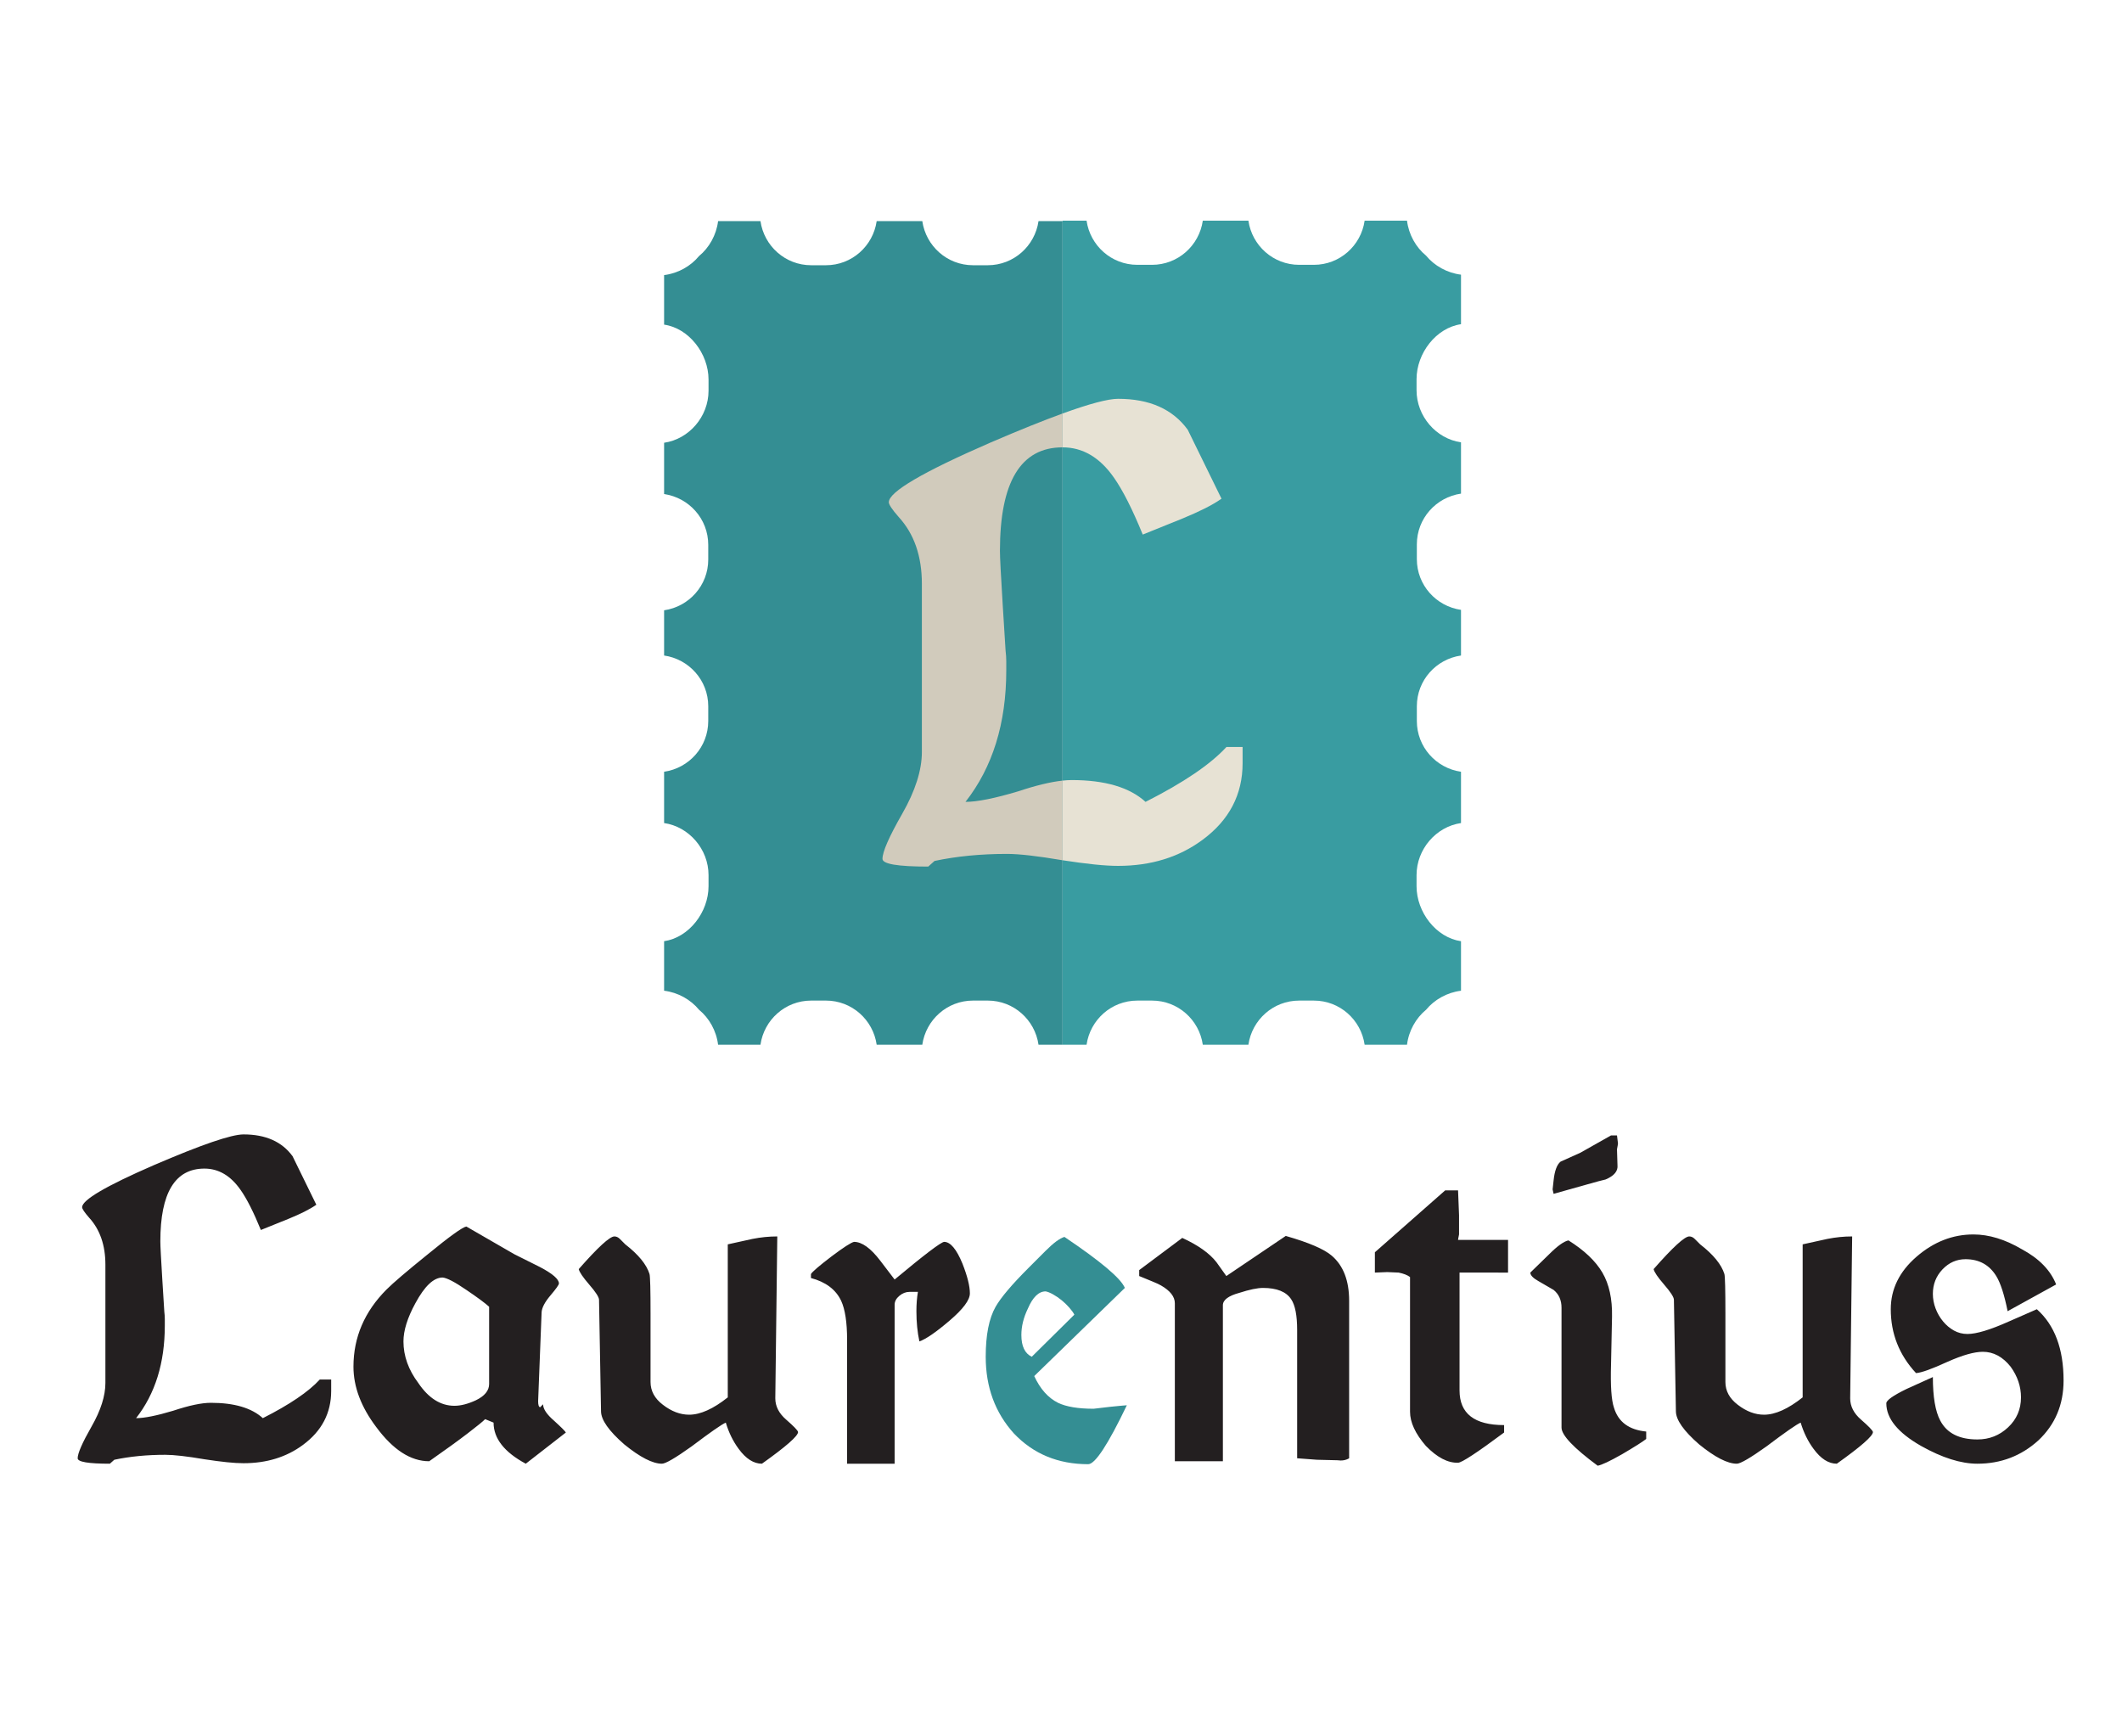 <?xml version="1.0" encoding="UTF-8" standalone="no"?>
<svg
   xmlns:osb="http://www.openswatchbook.org/uri/2009/osb"
   xmlns:dc="http://purl.org/dc/elements/1.1/"
   xmlns:cc="http://creativecommons.org/ns#"
   xmlns:rdf="http://www.w3.org/1999/02/22-rdf-syntax-ns#"
   xmlns:svg="http://www.w3.org/2000/svg"
   xmlns="http://www.w3.org/2000/svg"
   xmlns:sodipodi="http://sodipodi.sourceforge.net/DTD/sodipodi-0.dtd"
   xmlns:inkscape="http://www.inkscape.org/namespaces/inkscape"
   width="220"
   height="180"
   viewBox="0 0 187 750"
   id="svg2"
   version="1.1"
   inkscape:version="0.91 r13725"
   sodipodi:docname="first-page.svg">
  <defs
     id="defs4">
    <linearGradient
       id="linearGradient5762"
       osb:paint="gradient">
      <stop
         style="stop-color:#1c1f24;stop-opacity:1;"
         offset="0"
         id="stop5764" />
      <stop
         style="stop-color:#1c1f24;stop-opacity:0;"
         offset="1"
         id="stop5766" />
    </linearGradient>
    <linearGradient
       id="linearGradient4299"
       osb:paint="solid">
      <stop
         style="stop-color:#c38300;stop-opacity:1;"
         offset="0"
         id="stop4301" />
    </linearGradient>
    <marker
       inkscape:stockid="Arrow1Lstart"
       orient="auto"
       refY="0"
       refX="0"
       id="Arrow1Lstart"
       style="overflow:visible"
       inkscape:isstock="true">
      <path
         id="path4178"
         d="M 0,0 5,-5 -12.5,0 5,5 0,0 Z"
         style="fill:#000000;fill-opacity:1;fill-rule:evenodd;stroke:#000000;stroke-width:1pt;stroke-opacity:1"
         transform="matrix(0.8,0,0,0.8,10,0)"
         inkscape:connector-curvature="0" />
    </marker>
    <filter
       style="color-interpolation-filters:sRGB"
       inkscape:label="Inner Shadow"
       inkscape:menu="Shadows and Glows"
       inkscape:menu-tooltip="Adds a colorizable drop shadow inside"
       id="filter3209">
      <feGaussianBlur
         stdDeviation="4"
         result="result8"
         id="feGaussianBlur3211" />
      <feOffset
         dx="4"
         dy="4"
         result="result11"
         id="feOffset3213" />
      <feComposite
         result="result6"
         in="SourceGraphic"
         operator="in"
         in2="result11"
         id="feComposite3215" />
      <feFlood
         result="result10"
         in="result6"
         flood-opacity="1"
         flood-color="rgb(0,0,0)"
         id="feFlood3217" />
      <feBlend
         mode="normal"
         in="result6"
         in2="result10"
         id="feBlend3219" />
      <feComposite
         result="result2"
         operator="in"
         in2="SourceGraphic"
         id="feComposite3221" />
    </filter>
    <filter
       style="color-interpolation-filters:sRGB"
       inkscape:label="Drop Shadow"
       id="filter8612">
      <feFlood
         flood-opacity="0.301"
         flood-color="rgb(0,0,0)"
         result="flood"
         id="feFlood8614" />
      <feComposite
         in="flood"
         in2="SourceGraphic"
         operator="in"
         result="composite1"
         id="feComposite8616" />
      <feGaussianBlur
         stdDeviation="2"
         result="blur"
         id="feGaussianBlur8618" />
      <feOffset
         dx="5.4"
         dy="-0.4"
         result="offset"
         id="feOffset8620" />
      <feComposite
         in="SourceGraphic"
         in2="offset"
         operator="over"
         result="composite2"
         id="feComposite8622" />
    </filter>
    <clipPath
       clipPathUnits="userSpaceOnUse"
       id="clipPath4503">
      <path
         d="m 300,300 4499.41,0 0,3181.4 -4499.41,0 z"
         id="path4501"
         inkscape:connector-curvature="0" />
    </clipPath>
  </defs>
  <sodipodi:namedview
     id="base"
     pagecolor="#ffffff"
     bordercolor="#666666"
     borderopacity="1.0"
     inkscape:pageopacity="0.0"
     inkscape:pageshadow="2"
     inkscape:zoom="1.979899"
     inkscape:cx="221.10285"
     inkscape:cy="120.62374"
     inkscape:document-units="px"
     inkscape:current-layer="layer1"
     showgrid="false"
     inkscape:window-width="2560"
     inkscape:window-height="1378"
     inkscape:window-x="0"
     inkscape:window-y="0"
     inkscape:window-maximized="1" />
  <g
     inkscape:label="Layer 1"
     inkscape:groupmode="layer"
     id="layer1"
     transform="translate(0,550)">
    <ellipse
       style="opacity:0.66;fill:#0000ff;fill-opacity:1;stroke:#000000;stroke-width:4.167;stroke-linejoin:miter;stroke-miterlimit:4.082;stroke-dasharray:none;stroke-dashoffset:0;stroke-opacity:1"
       id="path5735"
       cx="-572.097"
       cy="876.463"
       rx="2.104"
       ry="21.045" />
    <g
       id="g4495"
       transform="matrix(0.667,0,0,-0.667,-1600.643,1175.236)"
       inkscape:export-xdpi="119.81396"
       inkscape:export-ydpi="119.81396">
      <g
         id="g4497">
        <g
           id="g4499"
           clip-path="url(#clipPath4503)">
          <path
             d="m 2770.22,2012.67 0,7.19 c 0,16.78 12.65,31.37 28.79,33.71 l 0,33.22 c -16.14,2.34 -28.6,16.08 -28.6,32.88 l 0,9.53 c 0,16.79 12.46,30.53 28.6,32.86 l 0,14.78 0,14.79 c -16.14,2.33 -28.6,16.07 -28.6,32.86 l 0,9.53 c 0,16.79 12.46,30.54 28.6,32.88 l 0,33.22 c -16.14,2.33 -28.79,16.93 -28.79,33.71 l 0,7.19 c 0,16.79 12.65,33.27 28.79,35.6 l 0,32.08 c -8.99,1.09 -17.25,5.76 -22.64,12.33 -6.57,5.38 -11.23,13.64 -12.33,22.63 l -27.45,0 c -2.32,-16.13 -16.08,-28.59 -32.86,-28.59 l -9.54,0 c -16.78,0 -30.54,12.46 -32.87,28.59 l -29.54,0 c -2.33,-16.13 -16.09,-28.59 -32.87,-28.59 l -9.53,0 c -16.79,0 -30.54,12.46 -32.88,28.59 l -15.55,0 0,-65.86 0,-10.38 0,-190.58 0,-190.58 0,-10.38 0,-65.85 15.55,0 c 2.34,16.13 16.09,28.58 32.88,28.58 l 9.53,0 c 16.78,0 30.54,-12.45 32.87,-28.58 l 29.54,0 c 2.33,16.13 16.09,28.58 32.87,28.58 l 9.54,0 c 16.78,0 30.54,-12.45 32.86,-28.58 l 27.45,0 c 1.1,8.99 5.76,17.24 12.33,22.63 5.39,6.56 13.65,11.23 22.64,12.33 l 0,32.07 c -16.14,2.34 -28.79,18.82 -28.79,35.61"
             style="fill:#399ca1;fill-opacity:1;fill-rule:nonzero;stroke:none"
             id="path4505"
             inkscape:connector-curvature="0" />
          <path
             d="m 2540.95,1910.03 0,533.35 -15.56,0 c -2.34,-16.13 -16.09,-28.58 -32.88,-28.58 l -9.53,0 c -16.78,0 -30.53,12.45 -32.87,28.58 l -29.54,0 c -2.33,-16.13 -16.08,-28.58 -32.86,-28.58 l -9.55,0 c -16.78,0 -30.53,12.45 -32.86,28.58 l -27.45,0 c -1.1,-8.99 -5.76,-17.24 -12.33,-22.63 -5.39,-6.57 -13.64,-11.23 -22.63,-12.33 l 0,-32.08 c 16.13,-2.33 28.78,-18.8 28.78,-35.59 l 0,-7.2 c 0,-16.78 -12.65,-31.38 -28.78,-33.71 l 0,-33.22 c 16.13,-2.34 28.59,-16.08 28.59,-32.88 l 0,-9.53 c 0,-16.79 -12.46,-30.53 -28.59,-32.86 l 0,-14.51 0,-0.28 0,-14.5 c 16.13,-2.33 28.59,-16.07 28.59,-32.86 l 0,-9.53 c 0,-16.8 -12.46,-30.54 -28.59,-32.88 l 0,-33.22 c 16.13,-2.34 28.78,-16.93 28.78,-33.71 l 0,-7.19 c 0,-16.79 -12.65,-33.27 -28.78,-35.61 l 0,-32.07 c 8.99,-1.1 17.24,-5.77 22.63,-12.33 6.57,-5.39 11.23,-13.64 12.33,-22.63 l 27.45,0 c 2.33,16.13 16.08,28.58 32.86,28.58 l 9.55,0 c 16.78,0 30.53,-12.45 32.86,-28.58 l 29.54,0 c 2.34,16.13 16.09,28.58 32.87,28.58 l 9.53,0 c 16.79,0 30.54,-12.45 32.88,-28.58 l 15.56,0"
             style="fill:#348e93;fill-opacity:1;fill-rule:nonzero;stroke:none"
             id="path4507"
             inkscape:connector-curvature="0" />
          <path
             d="m 2718.86,1640.94 -13.15,0.32 -12.82,0.96 0,83.06 c 0,9.4 -1.28,16.03 -3.85,19.88 -3.21,4.91 -9.3,7.37 -18.28,7.37 -3.64,0 -8.77,-1.07 -15.39,-3.21 -7.05,-1.92 -10.58,-4.6 -10.58,-8.01 l 0,-101.01 -31.11,0 0,102.29 c 0,4.27 -3,8.12 -8.98,11.55 -1.07,0.64 -2.77,1.44 -5.13,2.4 -2.35,0.96 -5.34,2.19 -8.97,3.69 l 0,3.85 27.89,20.84 c 10.26,-4.71 17.64,-9.94 22.13,-15.71 l 6.41,-8.98 38.48,25.97 c 14.96,-4.28 24.9,-8.56 29.83,-12.82 7.48,-6.42 11.22,-16.15 11.22,-29.18 l 0,-101.98 c -2.14,-1.28 -4.7,-1.71 -7.7,-1.28 z m 79.2,121.53 0,-76.31 c 0,-14.98 9.62,-22.45 28.86,-22.45 l 0,-4.81 c -17.53,-13.05 -27.47,-19.56 -29.82,-19.56 -6.63,-0.21 -13.58,3.41 -20.85,10.9 -6.84,7.9 -10.25,15.28 -10.25,22.13 l 0,87.22 c -1.72,1.28 -4.18,2.24 -7.38,2.88 l -7.38,0.32 -8.01,-0.32 0,13.15 45.53,40.08 8.34,0 0.64,-16.03 0,-12.51 c -0.21,-1.07 -0.37,-1.87 -0.48,-2.4 -0.11,-0.54 -0.16,-0.92 -0.16,-1.12 l 32.38,0 0,-21.17 z m 101.97,79.85 0.32,-10.26 c 0.42,-3.85 -2.14,-6.95 -7.7,-9.3 -0.85,-0.22 -2.35,-0.6 -4.49,-1.12 -2.14,-0.54 -5.02,-1.35 -8.66,-2.41 l -20.52,-5.77 -0.64,2.88 0.64,5.78 c 0.64,6.19 2.14,10.26 4.49,12.18 l 12.83,5.77 19.88,11.23 3.85,0 0.64,-5.13 c 0,-0.44 -0.22,-1.72 -0.64,-3.85 z m 3.2,-197.53 c -7.91,-4.49 -13.14,-6.95 -15.71,-7.38 -15.61,11.55 -23.41,19.77 -23.41,24.7 l 0,77.6 c 0,4.91 -1.71,8.76 -5.13,11.54 l -9.94,5.77 c -3.42,1.93 -5.13,3.74 -5.13,5.45 l 12.18,11.87 c 5.35,5.34 9.52,8.34 12.51,8.98 10.26,-6.42 17.58,-13.37 21.97,-20.85 4.38,-7.49 6.47,-16.99 6.25,-28.54 l -0.64,-30.78 c -0.43,-13.9 0.21,-23.31 1.92,-28.22 2.78,-9.2 9.73,-14.32 20.85,-15.39 l 0,-4.81 c -2.14,-1.71 -7.38,-5.03 -15.72,-9.94 z m 139.17,-6.09 c -5.35,0 -10.37,3.2 -15.07,9.62 -3.64,4.91 -6.41,10.58 -8.34,16.99 -2.56,-1.07 -9.94,-6.2 -22.12,-15.39 -10.48,-7.49 -16.9,-11.22 -19.24,-11.22 -5.99,0 -14.11,4.16 -24.37,12.5 -10.06,8.76 -15.07,15.93 -15.07,21.49 l -1.29,72.15 c 0,1.7 -2.14,5.02 -6.41,9.94 -4.07,4.7 -6.31,8.01 -6.73,9.94 12.39,14.11 20.08,21.16 23.08,21.16 1.29,0 2.46,-0.54 3.53,-1.6 l 3.53,-3.53 c 8.55,-6.63 13.79,-13.05 15.71,-19.24 0.42,-1.71 0.64,-10.26 0.64,-25.65 l 0,-44.25 c 0,-5.78 2.67,-10.7 8.02,-14.75 5.55,-4.29 11.22,-6.42 17,-6.42 7.26,0 15.59,3.74 25.01,11.22 l 0,99.09 16.03,3.53 c 5.34,1.06 10.68,1.6 16.03,1.6 l -1.28,-104.86 c 0,-5.13 2.35,-9.73 7.05,-13.79 4.92,-4.28 7.48,-6.94 7.7,-8.01 0,-2.57 -7.81,-9.41 -23.41,-20.52 z m 130.51,15.07 c -11.12,-10.06 -24.27,-15.07 -39.45,-15.07 -10.68,0 -22.87,3.84 -36.55,11.54 -14.96,8.55 -22.45,17.74 -22.45,27.58 0,1.92 4.38,5.02 13.15,9.3 l 17,7.69 c 0,-12.83 1.6,-22.24 4.8,-28.22 4.28,-8.13 12.3,-12.18 24.05,-12.18 7.7,0 14.33,2.61 19.89,7.86 5.56,5.23 8.33,11.7 8.33,19.39 0,7.06 -2.24,13.68 -6.73,19.89 -5.13,6.41 -11.12,9.62 -17.96,9.62 -5.56,0 -13.15,-2.15 -22.76,-6.42 -10.27,-4.71 -17.1,-7.16 -20.53,-7.37 -10.9,11.75 -16.35,25.54 -16.35,41.36 0,13.04 5.56,24.37 16.67,33.99 11.12,9.63 23.41,14.43 36.88,14.43 10.05,0 20.52,-3.2 31.42,-9.62 11.12,-5.99 18.5,-13.58 22.13,-22.76 l -31.42,-17.32 c -2.14,10.68 -4.6,18.28 -7.38,22.77 -4.49,7.26 -11.11,10.9 -19.88,10.9 -5.77,0 -10.74,-2.2 -14.91,-6.57 -4.17,-4.39 -6.25,-9.68 -6.25,-15.88 0,-3.2 0.59,-6.36 1.76,-9.45 1.18,-3.11 2.78,-5.89 4.81,-8.34 2.03,-2.46 4.38,-4.44 7.05,-5.94 2.68,-1.5 5.61,-2.24 8.82,-2.24 5.77,0 14.65,2.67 26.62,8.02 l 18.28,8.01 c 11.54,-10.26 17.31,-25.65 17.31,-46.17 0,-15.61 -5.45,-28.54 -16.35,-38.8 l 0,0"
             style="fill:#231f20;fill-opacity:1;fill-rule:nonzero;stroke:none"
             id="path4509"
             inkscape:connector-curvature="0" />
          <path
             d="m 2557.57,1638.38 c -19.46,0 -35.49,6.62 -48.1,19.88 -12.19,13.47 -18.28,30.03 -18.28,49.7 0,14.11 2.14,24.9 6.41,32.39 3.42,5.98 10.48,14.31 21.17,25.01 l 11.22,11.22 c 5.13,5.13 9.19,8.13 12.19,8.98 23.51,-15.83 36.55,-26.83 39.12,-33.03 l -58.69,-57.08 c 3.85,-8.33 8.98,-14.11 15.4,-17.31 5.34,-2.57 13.04,-3.85 23.08,-3.85 l 10.91,1.28 c 6.41,0.64 9.94,0.97 10.58,0.97 -12.19,-25.45 -20.53,-38.16 -25.01,-38.16 z m -12.19,101.33 c -1.49,1.7 -3.15,3.31 -4.97,4.81 -1.82,1.49 -3.69,2.77 -5.61,3.84 -1.92,1.07 -3.53,1.71 -4.81,1.93 -4.49,0 -8.34,-3.75 -11.54,-11.23 -2.78,-5.77 -4.17,-11.44 -4.17,-16.99 0,-7.27 2.24,-11.98 6.73,-14.11 l 27.58,27.25 c -0.64,1.29 -1.71,2.78 -3.21,4.5"
             style="fill:#348e93;fill-opacity:1;fill-rule:nonzero;stroke:none"
             id="path4511"
             inkscape:connector-curvature="0" />
          <path
             d="m 2049,1650.88 c -10.69,-7.92 -23.52,-11.86 -38.48,-11.86 -3,0 -6.57,0.21 -10.74,0.64 -4.17,0.43 -9.04,1.07 -14.6,1.92 -11.32,1.93 -19.77,2.89 -25.33,2.89 -11.97,0 -22.98,-1.08 -33.03,-3.21 l -2.88,-2.56 c -13.9,0 -20.85,1.17 -20.85,3.52 0,3.21 3,10.05 8.98,20.53 5.99,10.46 8.98,19.88 8.98,28.21 l 0,76.65 c 0,12.6 -3.53,22.76 -10.58,30.46 -2.99,3.41 -4.49,5.66 -4.49,6.73 0,4.7 15.5,13.79 46.5,27.26 30.78,13.24 50.13,19.88 58.04,19.88 14.32,0 24.9,-4.71 31.75,-14.11 l 15.39,-31.43 c -2.14,-1.49 -4.71,-2.99 -7.7,-4.49 -2.99,-1.5 -6.31,-2.99 -9.94,-4.48 l -18.28,-7.38 c -4.7,11.54 -9.08,20.2 -13.15,25.97 -6.41,9.19 -14.21,13.79 -23.41,13.79 -19.02,0 -28.54,-15.71 -28.54,-47.13 0,-1.51 0.11,-4.34 0.33,-8.5 0.21,-4.17 0.53,-9.68 0.96,-16.52 l 1.28,-20.52 c 0.22,-1.71 0.32,-3.32 0.32,-4.81 0,-1.5 0,-2.88 0,-4.17 0,-24.16 -6.2,-44.15 -18.6,-59.96 5.35,0 13.36,1.6 24.05,4.81 10.27,3.41 18.39,5.13 24.38,5.13 15.17,0 26.39,-3.32 33.66,-9.94 17.32,8.76 29.61,17.09 36.88,25.01 l 7.38,0 0,-7.38 c 0,-14.33 -6.1,-25.97 -18.28,-34.95 z m 144.3,-12.18 c -13.9,7.47 -20.85,16.35 -20.85,26.61 l -5.45,2.24 c -1.49,-1.5 -5.23,-4.54 -11.22,-9.13 -5.99,-4.6 -14.32,-10.64 -25.01,-18.12 -11.98,0 -23.41,7.38 -34.31,22.13 -9.84,13.03 -14.75,26.08 -14.75,39.12 0,19.02 7.16,35.69 21.48,50.02 4.27,4.27 13.04,11.75 26.29,22.45 14.33,11.75 22.77,17.84 25.34,18.27 l 31.1,-17.95 16.68,-8.34 c 8.12,-4.28 12.18,-7.81 12.18,-10.58 0,-0.86 -1.82,-3.43 -5.45,-7.7 -3.63,-4.28 -5.56,-7.91 -5.77,-10.9 l -2.25,-57.72 c 0,-2.36 0.43,-3.64 1.29,-3.85 l 1.92,1.93 c 0,-3 2.35,-6.53 7.05,-10.59 4.71,-4.28 7.27,-6.84 7.7,-7.69 z m -23.73,101.65 c -2.57,2.34 -7.48,5.98 -14.75,10.9 -7.48,5.13 -12.62,7.8 -15.39,8.02 -5.78,0 -11.66,-5.57 -17.64,-16.68 -5.13,-9.41 -7.7,-17.64 -7.7,-24.69 0,-9.41 3.21,-18.39 9.62,-26.94 6.63,-9.83 14.43,-14.75 23.41,-14.75 4.06,0 8.66,1.17 13.79,3.53 5.77,2.78 8.66,6.3 8.66,10.58 z m 176.68,-101.65 c -5.34,0 -10.37,3.2 -15.07,9.62 -3.64,4.91 -6.41,10.58 -8.33,16.99 -2.57,-1.07 -9.94,-6.2 -22.13,-15.39 -10.47,-7.49 -16.89,-11.22 -19.24,-11.22 -5.98,0 -14.11,4.16 -24.37,12.5 -10.05,8.76 -15.07,15.93 -15.07,21.49 l -1.29,72.15 c 0,1.7 -2.13,5.02 -6.41,9.94 -4.06,4.7 -6.3,8.01 -6.73,9.94 12.39,14.11 20.09,21.16 23.09,21.16 1.28,0 2.45,-0.54 3.52,-1.6 l 3.53,-3.53 c 8.55,-6.63 13.79,-13.05 15.71,-19.24 0.43,-1.71 0.65,-10.26 0.65,-25.65 l 0,-44.25 c 0,-5.78 2.67,-10.7 8.01,-14.75 5.56,-4.29 11.22,-6.42 17,-6.42 7.26,0 15.6,3.74 25.01,11.22 l 0,99.09 16.03,3.53 c 5.34,1.06 10.69,1.6 16.04,1.6 l -1.29,-104.86 c 0,-5.13 2.36,-9.73 7.06,-13.79 4.91,-4.28 7.48,-6.94 7.69,-8.01 0,-2.57 -7.8,-9.41 -23.41,-20.52 z m 121.54,92.67 c -8.77,-7.49 -15.29,-11.98 -19.56,-13.47 -1.29,5.98 -1.93,12.51 -1.93,19.56 0,4.49 0.32,8.66 0.97,12.51 l -5.46,0 c -2.35,0 -4.54,-0.86 -6.57,-2.57 -2.04,-1.71 -3.05,-3.64 -3.05,-5.77 l 0,-102.93 -30.78,0 0,80.16 c 0,11.33 -1.28,19.77 -3.85,25.34 -3.42,7.26 -9.94,12.18 -19.56,14.75 l 0,2.56 c 0.86,1.49 5.34,5.34 13.47,11.54 7.69,5.78 12.5,8.87 14.43,9.31 5.13,0 10.79,-4.07 16.99,-12.19 l 9.3,-12.19 c 19.24,16.04 29.93,24.16 32.07,24.38 4.06,0 8.02,-4.72 11.87,-14.11 3.2,-8.13 4.8,-14.55 4.8,-19.25 0,-4.28 -4.38,-10.16 -13.14,-17.63 l 0,0"
             style="fill:#231f20;fill-opacity:1;fill-rule:nonzero;stroke:none"
             id="path4513"
             inkscape:connector-curvature="0" />
          <path
             d="m 2540.95,2318.78 c -12.64,-4.59 -28.1,-10.81 -46.47,-18.72 -44.03,-19.13 -66.05,-32.04 -66.05,-38.72 0,-1.52 2.12,-4.71 6.38,-9.56 10.02,-10.93 15.03,-25.36 15.03,-43.28 l 0,-108.87 c 0,-11.84 -4.25,-25.21 -12.75,-40.08 -8.51,-14.89 -12.76,-24.6 -12.76,-29.16 0,-3.34 9.87,-5.01 29.62,-5.01 l 4.09,3.65 c 14.27,3.03 29.91,4.56 46.92,4.56 7.9,0 19.89,-1.38 35.99,-4.11 l 0,51.57 c -7.7,-0.82 -17.25,-3.11 -28.7,-6.93 -15.19,-4.55 -26.57,-6.83 -34.16,-6.83 17.61,22.47 26.41,50.87 26.41,85.18 0,1.82 0,3.8 0,5.92 0,2.13 -0.15,4.4 -0.45,6.84 l -1.82,29.15 c -0.61,9.72 -1.07,17.54 -1.37,23.46 -0.31,5.92 -0.46,9.95 -0.46,12.07 0,44.64 13.51,66.96 40.55,66.96 l 0,21.91"
             style="fill:#d1cbbc;fill-opacity:1;fill-rule:nonzero;stroke:none"
             id="path4515"
             inkscape:connector-curvature="0" />
          <path
             d="m 2657.56,2092.35 0,10.47 -10.48,0 c -10.33,-11.24 -27.78,-23.08 -52.38,-35.53 -10.33,9.41 -26.27,14.12 -47.83,14.12 -1.82,0 -3.82,-0.13 -5.92,-0.36 l 0,-51.57 c 7.89,-1.21 14.8,-2.12 20.72,-2.73 5.92,-0.61 11.01,-0.91 15.26,-0.91 21.25,0 39.47,5.61 54.66,16.85 17.31,12.76 25.97,29.31 25.97,49.66 z m -24.6,164.89 c 4.25,2.12 7.9,4.25 10.93,6.38 l -21.86,44.64 c -9.73,13.36 -24.75,20.04 -45.1,20.04 -6.52,0 -18.54,-3.19 -35.98,-9.52 l 0,-21.91 c 13.05,0 24.14,-6.53 33.25,-19.58 5.76,-8.2 11.99,-20.5 18.68,-36.9 l 25.96,10.48 c 5.16,2.12 9.87,4.25 14.12,6.37"
             style="fill:#e7e2d4;fill-opacity:1;fill-rule:nonzero;stroke:none"
             id="path4517"
             inkscape:connector-curvature="0" />
        </g>
      </g>
    </g>
  </g>
</svg>
